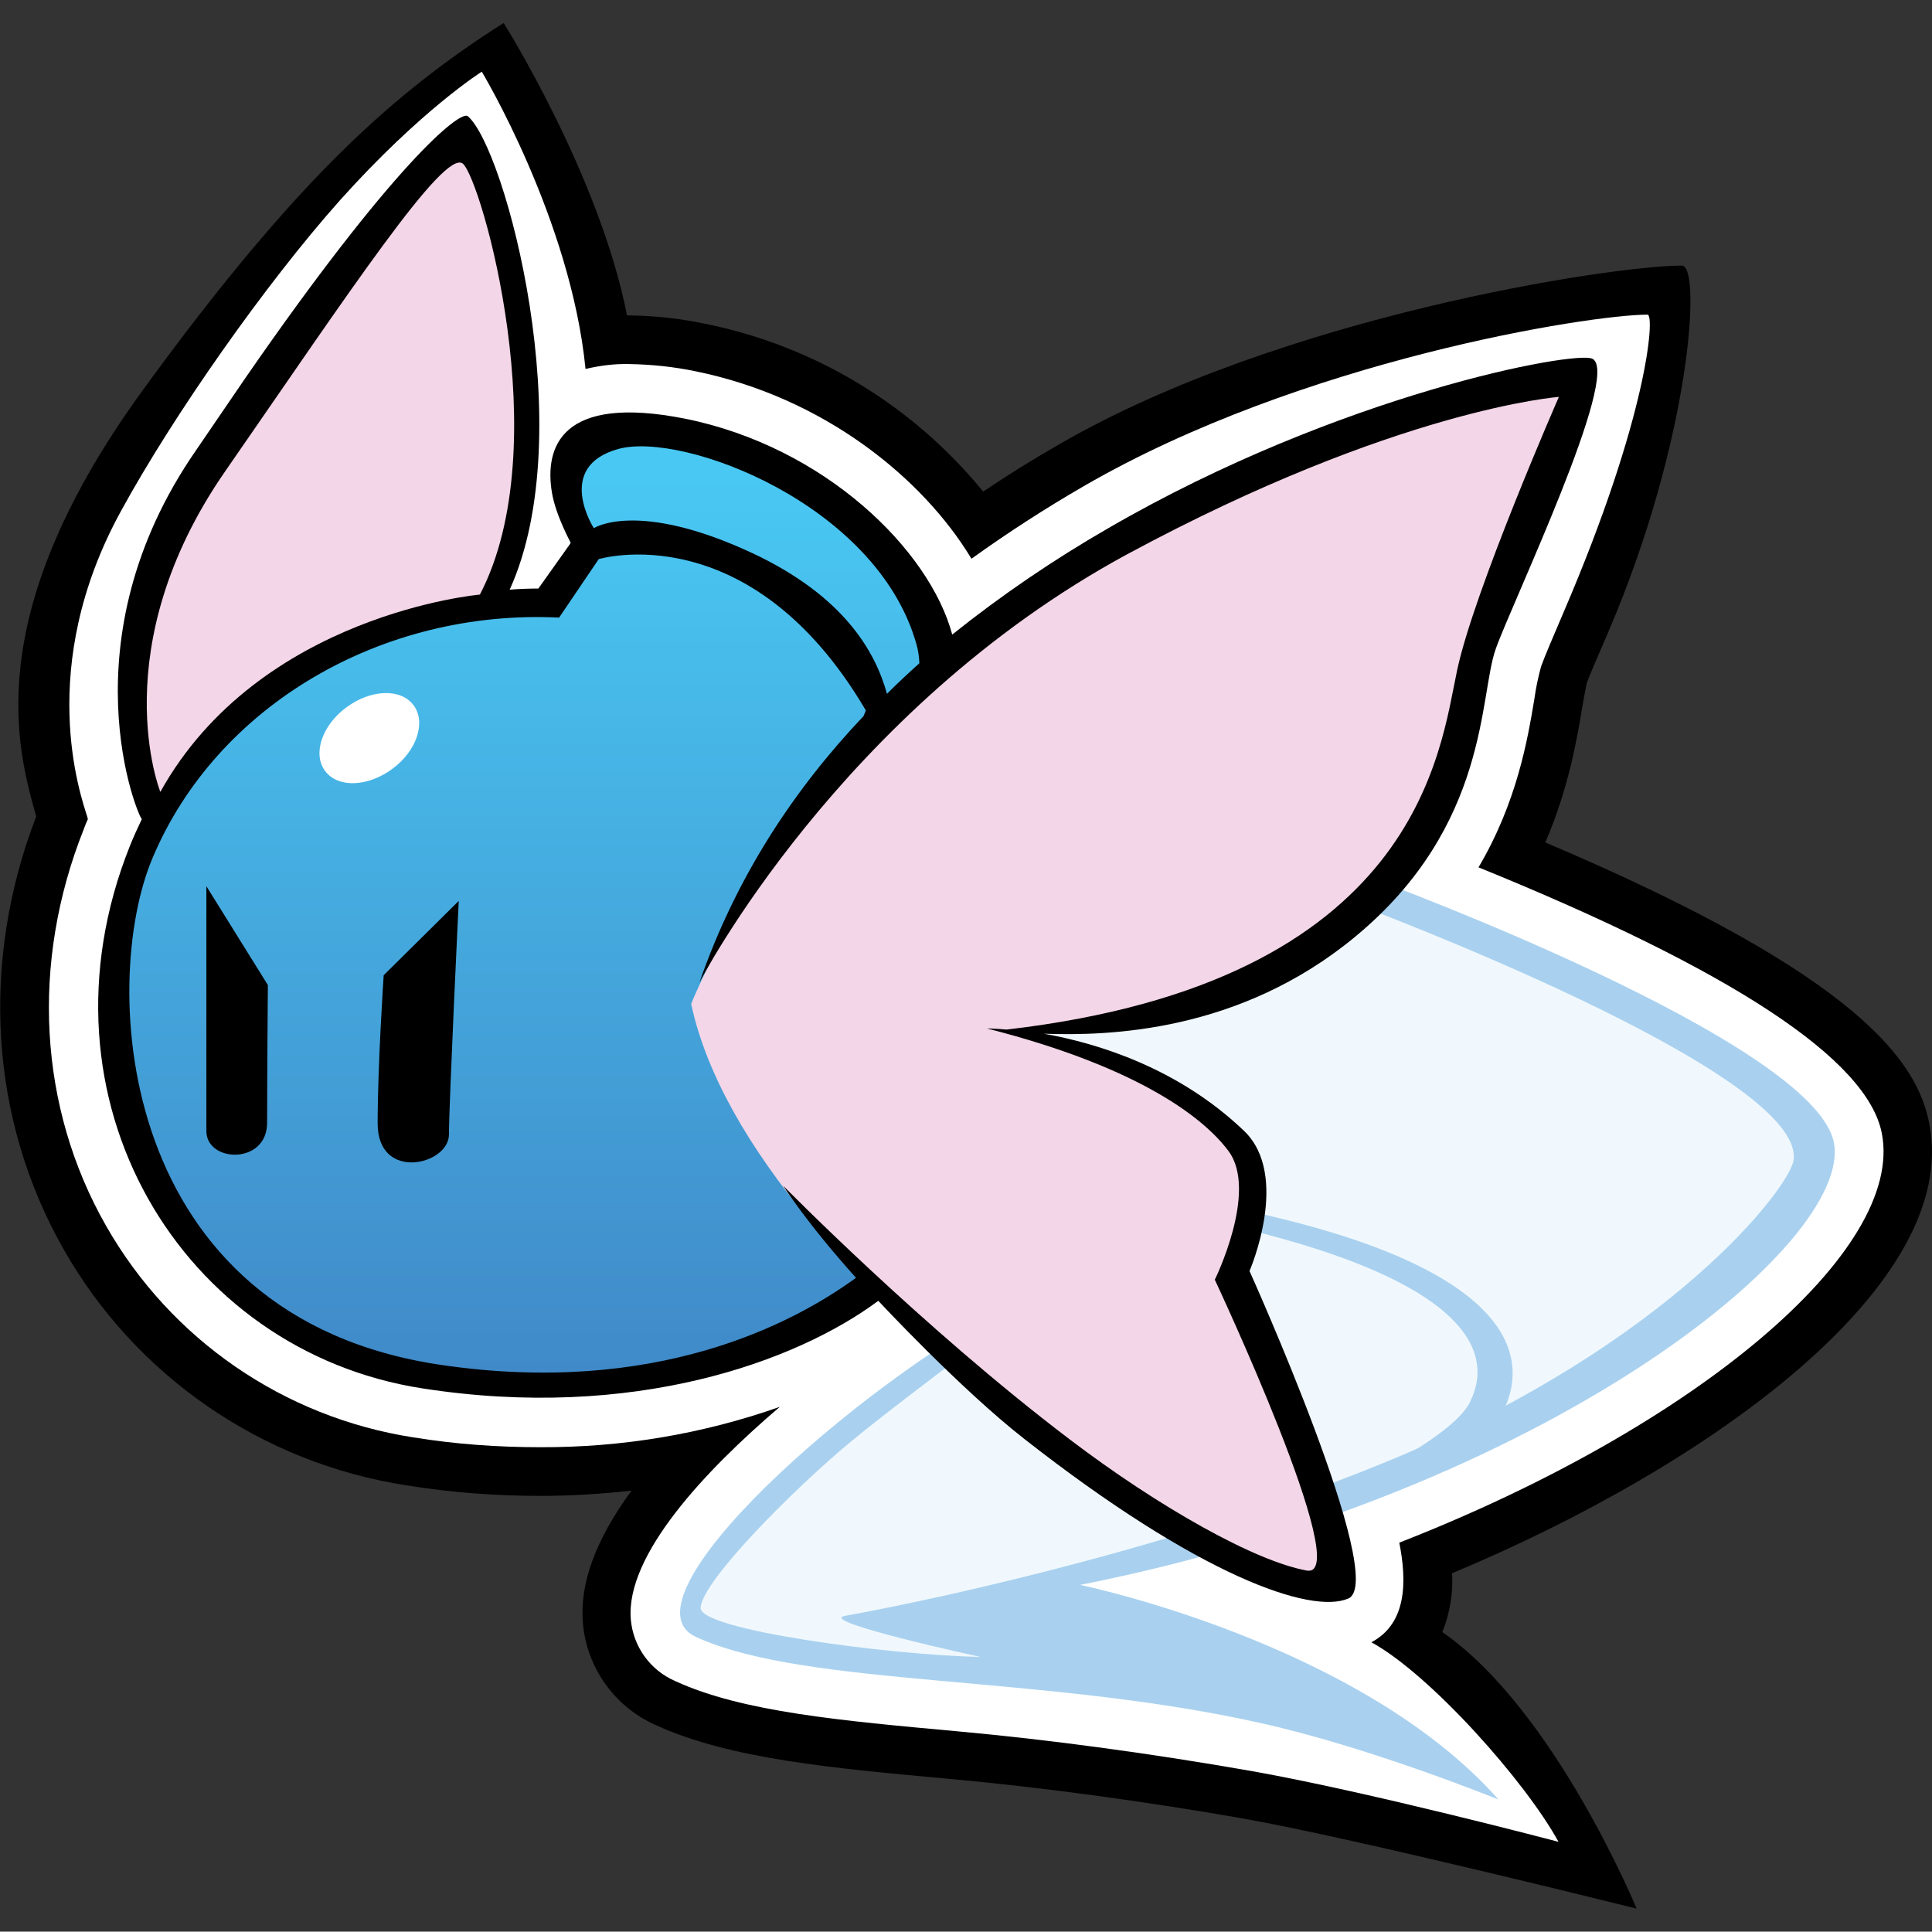<?xml version="1.0" encoding="utf-8"?>
<!-- Generator: Adobe Illustrator 24.0.0, SVG Export Plug-In . SVG Version: 6.00 Build 0)  -->
<svg version="1.1" id="圖層_1" xmlns="http://www.w3.org/2000/svg" xmlns:xlink="http://www.w3.org/1999/xlink" x="0px" y="0px"
	 viewBox="0 0 512.1 512" style="enable-background:new 0 0 512.1 512;" xml:space="preserve">
<rect x="0" y="0" width="512.1" height="512" fill="#333333" stroke="none"/>
<title>item</title>
<path d="M433.8,505.9c-0.5-0.1-74-18.5-104.4-23.9c-25.7-4.5-52.9-8.2-76.8-10.4c-31.7-2.9-59.1-5.3-78.9-14.4
	c-10.8-4.8-18.2-15.2-19.2-27c-0.9-10.5,3.4-22.1,12.9-35.1c-8,0.9-16.1,1.4-24.2,1.4c-11.9,0-23.8-0.9-35.5-2.8
	c-38.2-5.9-71.7-28.9-90.8-62.5c-19.6-34.4-22.2-76.1-7.3-114.8c-5-17.8-15-52.6,27.1-111.4c22-30.4,41.5-53.6,59.8-70.5
	c11.4-10.6,23.8-20.1,37-28.4c0,0,25.4,40.3,32.7,77.5h0.6c6.7,0.1,13.4,0.8,20,2.2c29,5.8,55.1,21.6,73.8,44.5
	c6.4-4.3,13.1-8.5,20.1-12.5c58.7-34,146.4-47.4,165.1-47.4c5.3,0,2.3,46.3-19.5,97.1c-2.4,5.6-4.9,11.3-5.7,13.5
	c-0.2,0.8-0.8,4.3-1.2,6.4c-1.4,8.5-3.6,21.5-9.8,35.9c84,35.6,98.7,58.5,101.8,74.6c8.3,42.7-58.2,90.6-126.5,119.1
	c0.3,5.3-0.6,10.7-2.6,15.6C412.1,453.2,433.8,505.9,433.8,505.9z"/>
<path style="fill:#FFFFFF;" d="M498.8,300.4c-3.8-19.6-39.7-43.2-106.9-70.5c10.2-17.3,13-33.8,14.8-44.6c0.4-2.9,1-5.8,1.8-8.7
	c0.9-2.5,3.2-7.9,5.9-14.2c22.4-52.1,24.3-79,22.3-79c-15.2,0-91.7,12-149.5,45.5c-10.2,5.9-20.1,12.3-29.7,19.2
	c-12.9-21.4-39.2-42.8-73.2-49.7c-5.8-1.2-11.6-1.8-17.5-1.9c-3.9-0.1-7.8,0.4-11.6,1.3C151.3,58.2,127.7,19,127.7,19
	s-16.2,10.2-37.6,34.1c-19.6,22-44,56.7-58,82.3c-22.8,41.5-10.7,75.5-9,81c0.1,0.2,0.1,0.5,0.2,0.7c-0.4,0.9-0.8,1.8-1.1,2.7
	c-14.1,35.4-12,73.7,5.9,105.1c17.2,30.2,47.2,50.8,81.5,56.1c11.1,1.8,22.3,2.6,33.5,2.6c21.7,0.1,43.2-3.5,63.6-10.7
	c-19.8,16.9-40.9,39.3-39.5,56.3c0.6,7.2,5.1,13.5,11.8,16.4c17.8,8.2,44.2,10.5,74.7,13.3c24.3,2.2,51.6,5.9,77.8,10.5
	c31.2,5.5,81.6,18.8,81.6,18.8c-8.7-15.9-33.9-44.3-49.6-52.9c9.5-5,9.4-16.3,7.4-26.4C449.5,378.2,504.9,331.6,498.8,300.4z"/>
<path style="fill:#A9D1EF;" d="M365.5,233.5c0,0,115.5,42.6,120.6,69.4s-75.7,92.6-199.8,117.2c0,0,74,15.2,110.9,56.9
	c0,0-33.6-13.7-62.7-20.2c-58.2-13.1-120.8-9.5-150-22.9c-21.2-9.7,41.7-66.5,85.8-89.4s3.8-70.7,3.8-70.7s41.6-7.6,54-13.3
	C340.4,254.8,365.5,233.5,365.5,233.5z"/>
<path style="fill:#F0F8FD;" d="M475.4,307.6c3.5-23.4-115.9-67.9-115.9-67.9s-16.4,13.4-33.4,21.4s-52.4,13-52.4,13
	s26,8.7,42.2,17.9c5.2,3.1,9.5,7.7,12.2,13.1c-14.6,10.7-85.6,62.8-102.9,77.3c-14.2,11.8-38.8,36.2-39.5,43.7
	c-0.6,5.9,50,12.6,74.2,13.1c0,0-43.8-9.5-35.9-10.9c30.3-5.5,94.1-20.1,146.5-42.1C443.2,355.5,474.2,314.9,475.4,307.6z"/>
<path style="fill:#A9D1EF;" d="M334.9,321.9l-2.7,4.4c68,17.1,60.7,38.5,57.5,45.2c-3.6,7.6-21.6,17.3-32.4,22.6
	c0,0,37.4-9,42.3-22.7C402,364.4,409,338.9,334.9,321.9z"/>
<linearGradient id="SVGID_1_" gradientUnits="userSpaceOnUse" x1="138.186" y1="-598.1" x2="138.186" y2="-972.23" gradientTransform="matrix(1 0 0 -1 0 -471.8)">
	<stop  offset="0" style="stop-color:#49C8F3"/>
	<stop  offset="1" style="stop-color:#3B66B0"/>
</linearGradient>
<path style="fill:url(#SVGID_1_);" d="M235.4,204.5l-1.6-12.9l11.8-4.7l3.9-19.4l-18-25.5c0,0-60.1-46.4-78.4-20.2
	c0,0-2.6,15-1.8,26s-9.2,11.3-9.2,11.3s-93.7,7.1-112.8,90.2s74.7,123,124.1,117.5c58.8-6.6,92.6-38.3,92.6-38.3L235.4,204.5z"/>
<path d="M101.7,258.5l19.9-19.7c0,0-2.6,53.8-2.6,61.9s-18.9,12.6-18.9-2.9S101.7,258.5,101.7,258.5z"/>
<path d="M71,261.1l-16.3-26.2v64.9c0,8.4,16.1,9,16.1-2.2C70.8,286.2,71,261.1,71,261.1z"/>
<path style="fill:#FFFFFF;" d="M109.6,186.9c3.4,4.5,0.9,12.1-5.6,16.9s-14.4,5.1-17.8,0.6s-0.9-12.1,5.6-16.9
	S106.2,182.4,109.6,186.9z"/>
<path style="fill:#F3D6E7;" d="M183.2,266.1c0,0,43.6-112,170-144.6c0,0,57.5-23.3,62.8-19.4s-27.6,75.3-27.6,75.3
	s-1.7,88.4-120.9,95.8c0,0,69.2,20.2,64.8,43.5s-8.7,22-8.7,22s41.9,78.2,27.6,83.2S199.4,341.9,183.2,266.1z"/>
<path d="M422.1,95.1c-4.4-2.3-67,9.3-128.5,45c-14.4,8.3-28.2,17.7-41.2,28.1c-6-22.4-33.7-49.7-70.7-57.2
	c-33.1-6.6-37.4,7.6-35.4,19.6c1,6,5,13.3,5,13.3l-8.6,12.1c-2.5,0-5.1,0.1-7.6,0.3c19-41.9-1.2-117.1-11.1-125.5
	c-2-1.7-19.8,12.7-59.1,69.6L52,119.3c-35.1,50.6-15.3,97.5-14.4,97.8c-1.1,2.3-2.2,4.7-3.2,7.2C7.6,291.5,48.2,358.1,111.9,368
	c55.8,8.7,99.1-7,120.9-23.2c0,0,21.8,23.4,38.7,36.6c46.3,36.3,76,46.6,85.9,42.3c10.8-4.7-26.2-86.8-26.2-86.8s11-25.3-1.5-37.2
	c-17.5-16.7-38.9-23.2-53-25.7c17,0.6,51.8-0.3,82.5-25.7c35.7-29.5,32.8-64.1,37.3-76.4C400.8,159.8,429.8,99,422.1,95.1z
	 M163.9,119c17.1-4.7,68.5,14.6,79,51.7c0.5,1.7,0.7,3.4,0.8,5.1c-2.9,2.6-5.8,5.3-8.6,8.1c-3.1-11.2-11.4-25.9-35.7-37.3
	c-30.5-14.2-42-6.6-42-6.6S146.9,123.7,163.9,119z M386.2,177.8c-4.5,20.9-9.9,82.4-119.4,95.1c-3.3-0.3-5.2-0.3-5.2-0.3
	c42,10.7,58.3,24.7,64.1,32.6c7.8,10.7-3.7,34-3.7,34s37.2,79.3,24.4,77.1c-13.8-2.5-39.2-16.8-62.9-34.8
	c-39-29.6-75.9-67.2-75.9-67.2s6,9.6,19.3,24.4C210,351,173.6,370.1,117,361.8C30.8,349.2,26.3,261,40.4,227.5
	c17-40.5,60.9-66.1,107.8-63.8l10.5-15.5c0,0,40.1-12.1,70.8,40.1l-0.6,1.5c-18.3,19.3-33.7,42.4-43.5,70.6
	c0,0,37.3-72.3,113.4-113.5c71.4-38.5,114.4-41.7,114.4-41.7S390.6,156.8,386.2,177.8L386.2,177.8z"/>
<path style="fill:#F3D6E7;" d="M42.5,209.9c0,0-15.3-38.1,17.2-85s58.1-85.7,63-81.5s25.1,74.7,4.5,114.2
	C127.2,157.6,68.8,162.7,42.5,209.9z"/>
</svg>
